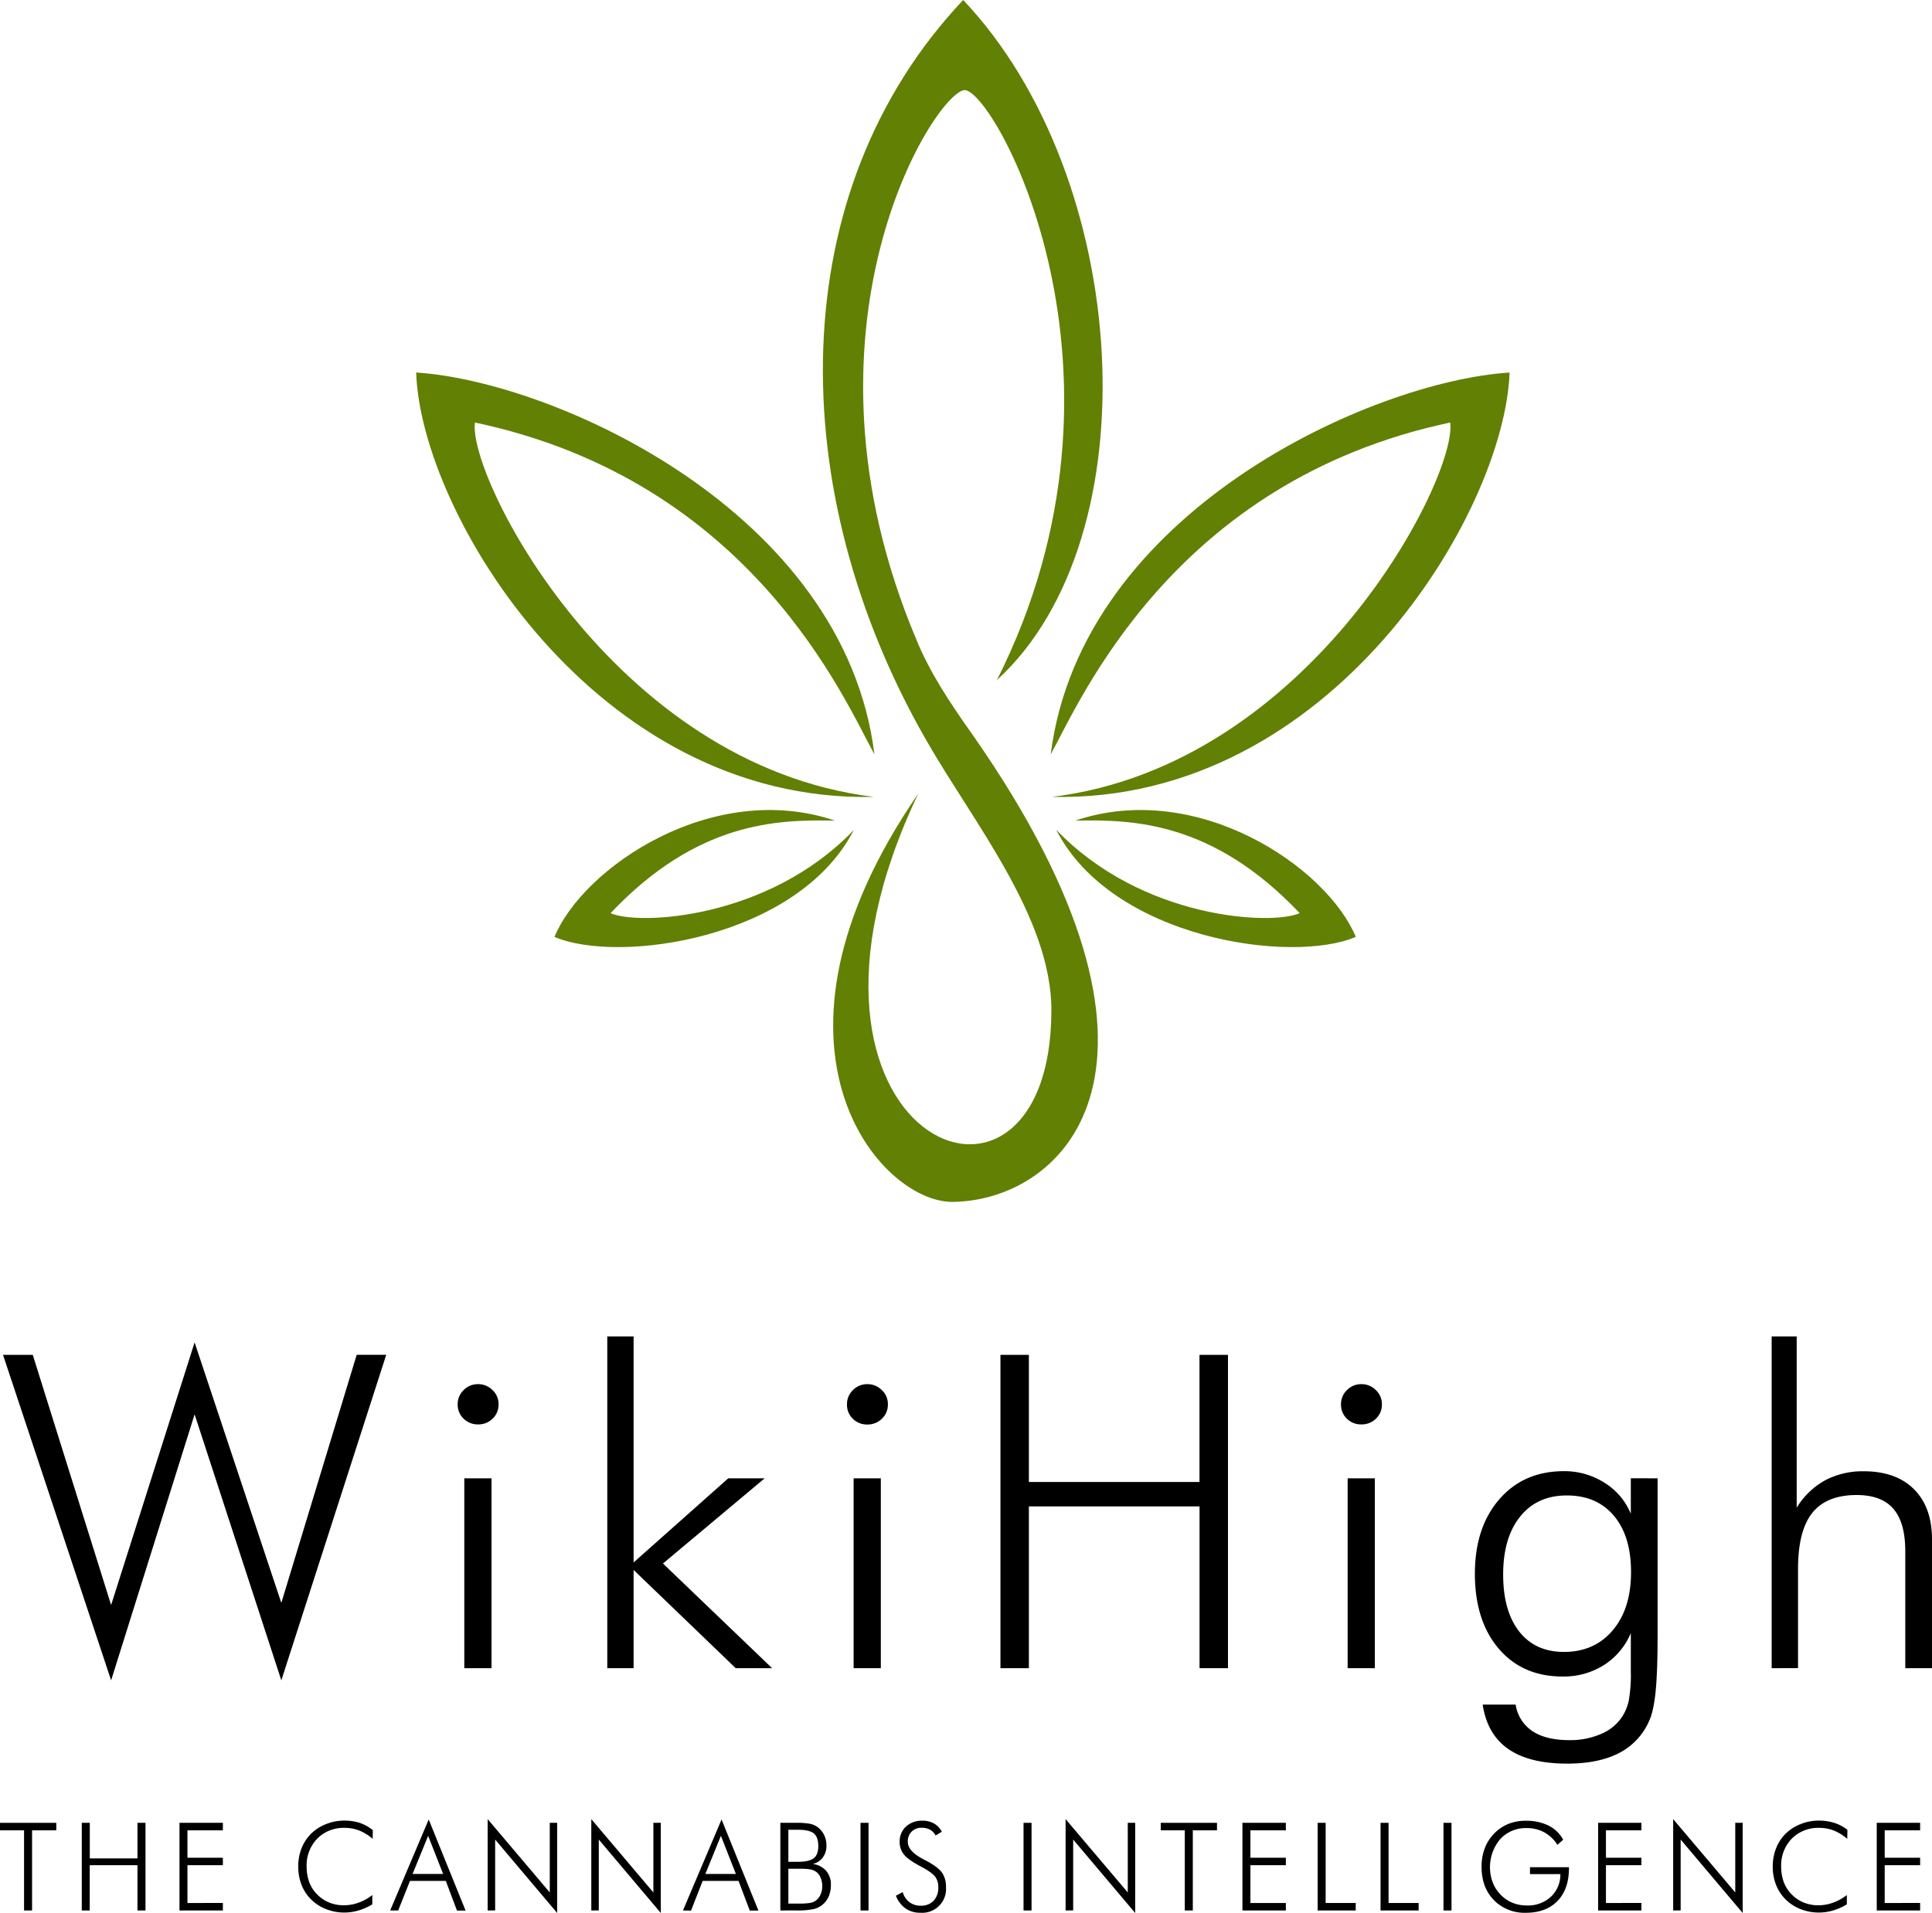 <svg id="Capa_1" data-name="Capa 1" xmlns="http://www.w3.org/2000/svg" viewBox="0 0 722.94 716.01"><defs><style>.cls-1{fill:#628004;fill-rule:evenodd;}</style></defs><path d="M41.58,628.93,1.13,507.09H12.26l29.32,93.64,31.24-98.29,32.45,97.49,28.2-92.84h11.05L105.27,628.93,72.82,529.36Z"/><path d="M171.26,525.59a7.2,7.2,0,0,1,2.24-5.32,7.41,7.41,0,0,1,5.37-2.21,7.55,7.55,0,0,1,5.41,2.21,7.13,7.13,0,0,1,2.28,5.32,7.21,7.21,0,0,1-2.2,5.37,7.53,7.53,0,0,1-5.49,2.16,7.43,7.43,0,0,1-5.41-2.16A7.21,7.21,0,0,1,171.26,525.59Zm2.48,98.78V553.31h10.18v71.06Z"/><path d="M227.24,624.37V500.2h9.85v84.59l35.41-31.48h13.62l-38.05,31.88,40.85,39.18H275.3L237.09,587.6v36.77Z"/><path d="M316.94,525.59a7.2,7.2,0,0,1,2.24-5.32,7.41,7.41,0,0,1,5.37-2.21,7.53,7.53,0,0,1,5.41,2.21,7.13,7.13,0,0,1,2.28,5.32A7.21,7.21,0,0,1,330,531a7.53,7.53,0,0,1-5.49,2.16,7.43,7.43,0,0,1-5.41-2.16A7.21,7.21,0,0,1,316.94,525.59Zm2.48,98.78V553.31H329.6v71.06Z"/><path d="M374.36,624.37V507.09H385v47.58h63.84V507.09h10.66V624.37H448.86V563.81H385v60.56Z"/><path d="M501.8,525.59a7.16,7.16,0,0,1,2.24-5.32,7.38,7.38,0,0,1,5.37-2.21,7.51,7.51,0,0,1,5.4,2.21,7.14,7.14,0,0,1,2.29,5.32,7.22,7.22,0,0,1-2.21,5.37,7.53,7.53,0,0,1-5.48,2.16A7.43,7.43,0,0,1,504,531,7.21,7.21,0,0,1,501.8,525.59Zm2.48,98.78V553.31h10.17v71.06Z"/><path d="M620.26,553.31V612q0,14-.77,21.39t-2.52,11a24.44,24.44,0,0,1-11.29,11.82q-7.62,3.88-19.23,3.88-14.18,0-22.07-5.48T554.81,638h12.34a14.46,14.46,0,0,0,6.28,9.94q5.1,3.36,13.82,3.36A28.89,28.89,0,0,0,599.07,649a17.52,17.52,0,0,0,7.89-6.41,17.92,17.92,0,0,0,2.52-6.13,55,55,0,0,0,.76-10.77V611.23a26.14,26.14,0,0,1-10,11.94,28.18,28.18,0,0,1-15.5,4.32q-15,0-23.91-10.41t-8.94-28q0-17.39,9.14-27.92t24.19-10.53A27.8,27.8,0,0,1,600.43,555a24.55,24.55,0,0,1,9.81,11.58v-13.3Zm-34,6.41q-11.06,0-17.42,7.89t-6.37,21.67q0,13.69,6,21.35t16.78,7.65q11.37,0,18.22-8.09t6.85-21.79q0-13.46-6.41-21.07T586.29,559.72Z"/><path d="M662.94,624.37V500.2h9.37v64.09a28.89,28.89,0,0,1,10.61-10.22,29.93,29.93,0,0,1,14.46-3.4q12.11,0,18.83,6.73t6.73,18.74v48.23h-10V580.55q0-10.65-4.44-15.82t-13.74-5.17q-11.29,0-16.62,6.69t-5.33,21v37.09Z"/><path d="M9,715.05v-30H0v-2.8H21.06v2.8H12v30Z"/><path d="M30.6,715.05v-32.8h3v13.31H51.44V682.25h3v32.8h-3V698.11H33.58v16.94Z"/><path d="M67.16,715.05v-32.8H83.4v2.8H70.14v10.26H83.4v2.8H70.14v14.14H83.4v2.8Z"/><path d="M139.45,688.25a17.55,17.55,0,0,0-5-3.11,14.52,14.52,0,0,0-5.37-1,13.86,13.86,0,0,0-10.34,4,14.33,14.33,0,0,0-4,10.51,16.77,16.77,0,0,0,1,5.85,13,13,0,0,0,3,4.61,13.34,13.34,0,0,0,4.52,3,14.29,14.29,0,0,0,5.45,1,16.09,16.09,0,0,0,5.52-1,18.17,18.17,0,0,0,5.08-2.84v3.49a21.14,21.14,0,0,1-5.12,2.28,18.83,18.83,0,0,1-5.34.79,18.43,18.43,0,0,1-6.81-1.27,16.34,16.34,0,0,1-5.58-3.59,15.75,15.75,0,0,1-3.63-5.51,18.7,18.7,0,0,1-1.23-6.88,18.5,18.5,0,0,1,1.26-6.86,15.84,15.84,0,0,1,3.64-5.49,16.51,16.51,0,0,1,5.57-3.53,18.23,18.23,0,0,1,6.78-1.28,19,19,0,0,1,5.81.86A15.69,15.69,0,0,1,139.5,685Z"/><path d="M146,715.05,160.42,681l13.8,34.1H171l-4.19-11.11h-13.4L149,715.05Zm8.38-13.67h11.43l-5.6-14.27Z"/><path d="M182.48,715.05V680.86l23.24,27.45V682.25h2.77V716l-23.21-27.49v26.53Z"/><path d="M221.26,715.05V680.86l23.23,27.45V682.25h2.78V716l-23.21-27.49v26.53Z"/><path d="M255.56,715.05,270,681l13.8,34.1h-3.24l-4.2-11.11H262.93l-4.35,11.11Zm8.38-13.67h11.42l-5.6-14.27Z"/><path d="M292,715.05v-32.8h5.69a28.49,28.49,0,0,1,5.4.36,7.11,7.11,0,0,1,2.82,1.23,8.11,8.11,0,0,1,2.49,3,9.13,9.13,0,0,1,.85,3.94,7.25,7.25,0,0,1-1.37,4.45,6.37,6.37,0,0,1-3.76,2.42,7.86,7.86,0,0,1,5,2.54,7.68,7.68,0,0,1,1.79,5.22,11.31,11.31,0,0,1-.69,4.09,8.27,8.27,0,0,1-2.11,3.1,8.13,8.13,0,0,1-3.45,1.89,29.38,29.38,0,0,1-6.88.55Zm3-18.22h3.72q4.09,0,5.79-1.34c1.12-.9,1.69-2.39,1.69-4.48q0-3.39-1.65-4.77t-5.83-1.39H295Zm0,15.64h3.81a24.66,24.66,0,0,0,4.48-.27,5.14,5.14,0,0,0,2.08-.92,5.47,5.47,0,0,0,1.68-2.23,7.38,7.38,0,0,0,.63-3,8,8,0,0,0-.7-3.46,4.87,4.87,0,0,0-1.92-2.23,6.44,6.44,0,0,0-2-.71,22.1,22.1,0,0,0-3.59-.21H295Z"/><path d="M322,715.05v-32.8h3v32.8Z"/><path d="M335.24,709.54l2.55-1.37a7,7,0,0,0,2.48,3.75,6.78,6.78,0,0,0,4.22,1.34,6.35,6.35,0,0,0,4.86-1.84,7.07,7.07,0,0,0,1.75-5.09,6.36,6.36,0,0,0-1.18-3.94c-.78-1-2.47-2.26-5.05-3.63q-5-2.62-6.59-4.62a7.28,7.28,0,0,1-1.63-4.79,7.42,7.42,0,0,1,2.36-5.69,8.68,8.68,0,0,1,6.13-2.2,8.47,8.47,0,0,1,4.29,1,7.73,7.73,0,0,1,3,3.12L350.09,687a5,5,0,0,0-2-2.15,6.24,6.24,0,0,0-3.1-.74,4.93,4.93,0,0,0-5.29,5.26q0,3.47,5.69,6.44c.69.35,1.21.63,1.57.82,2.8,1.54,4.66,3,5.6,4.36a9.21,9.21,0,0,1,1.42,5.32,8.91,8.91,0,0,1-9.59,9.59,9.39,9.39,0,0,1-5.53-1.6A10.4,10.4,0,0,1,335.24,709.54Z"/><path d="M383,715.05v-32.8h3v32.8Z"/><path d="M398.74,715.05V680.86L422,708.31V682.25h2.78V716l-23.21-27.49v26.53Z"/><path d="M443.34,715.05v-30h-9v-2.8h21.05v2.8h-9.05v30Z"/><path d="M464.91,715.05v-32.8h16.25v2.8H467.89v10.26h13.27v2.8H467.89v14.14h13.27v2.8Z"/><path d="M493.05,715.05v-32.8h3v30h11.25v2.8Z"/><path d="M516.59,715.05v-32.8h3v30h11.25v2.8Z"/><path d="M540.14,715.05v-32.8h3v32.8Z"/><path d="M582.77,690.49a13.6,13.6,0,0,0-4.91-4.68,13.46,13.46,0,0,0-6.56-1.59,12.93,12.93,0,0,0-9.93,4.12,16.38,16.38,0,0,0-2.81,16.22,13.77,13.77,0,0,0,3,4.62,13,13,0,0,0,4.41,3,14.13,14.13,0,0,0,5.36,1,12.61,12.61,0,0,0,9-3.25,11.4,11.4,0,0,0,3.55-8.49H572.51v-2.58h14.58v.36q0,7.85-4.28,12.27T571,715.92A16.07,16.07,0,0,1,559,711.17c-3.08-3.16-4.61-7.32-4.61-12.45A19.28,19.28,0,0,1,555.5,692a16,16,0,0,1,3.36-5.48,15.64,15.64,0,0,1,5.37-3.79,17.15,17.15,0,0,1,6.66-1.25,18.78,18.78,0,0,1,8.56,1.8,12.6,12.6,0,0,1,5.49,5.3Z"/><path d="M598,715.05v-32.8H614.2v2.8H600.93v10.26H614.2v2.8H600.93v14.14H614.2v2.8Z"/><path d="M626.09,715.05V680.86l23.23,27.45V682.25h2.78V716l-23.21-27.49v26.53Z"/><path d="M691.22,688.25a17.69,17.69,0,0,0-5-3.11,14.57,14.57,0,0,0-5.38-1,13.88,13.88,0,0,0-10.34,4,14.33,14.33,0,0,0-4,10.51,16.54,16.54,0,0,0,1,5.85,13,13,0,0,0,3,4.61,13.3,13.3,0,0,0,4.51,3,14.38,14.38,0,0,0,5.46,1,16,16,0,0,0,5.51-1,18.22,18.22,0,0,0,5.09-2.84v3.49a21.31,21.31,0,0,1-5.12,2.28,18.84,18.84,0,0,1-5.35.79,18.5,18.5,0,0,1-6.81-1.27,16.53,16.53,0,0,1-5.58-3.59,16,16,0,0,1-3.63-5.51,18.7,18.7,0,0,1-1.23-6.88,18.31,18.31,0,0,1,1.27-6.86,15.56,15.56,0,0,1,3.64-5.49,16.42,16.42,0,0,1,5.57-3.53,18.22,18.22,0,0,1,6.77-1.28,19,19,0,0,1,5.82.86,15.64,15.64,0,0,1,4.87,2.59Z"/><path d="M702.26,715.05v-32.8H718.5v2.8H705.24v10.26H718.5v2.8H705.24v14.14H718.5v2.8Z"/><path class="cls-1" d="M319.48,310.66c-20.82,40.71-88,50.3-112,40,10.76-26,59.18-59,105-43.51-21.52-.46-51.46.24-84,34.62,10.3,4.68,59,2.34,91-31.11Zm7.49-12.4c-104.34,2.34-169.6-106.43-171.24-158.83C207.19,142.7,316,191.36,327.2,282.35c-11-19.88-45.61-102.23-149.48-124.21-2.81,20.11,51.7,128.19,149.25,140.12Zm66.67,0C498,300.6,563,191.83,564.88,139.43c-51.47,3.27-160.25,51.93-171.71,142.92,11-19.88,45.85-102.23,149.48-124.21,2.81,20.11-51.69,128.19-149,140.12Zm-50.06-1.17c-65.27,94.75-14.27,153.23,13.1,152.76,42.34-.7,93.33-51.47,7.48-174.52-8.65-12.16-16.37-23.85-21.28-36-49.13-116.49,6.78-204.45,18-205.62,11.23-.24,70.18,105.74,12.16,220.83C431.53,201,423.35,66.43,360.42,0c-67.84,71.82-67.14,183.87-14,276.74,17.31,30.41,47,66.44,47,101.29,0,94.75-111.59,48.66-49.83-80.94Zm51.7,13.57c20.82,40.71,88,50.3,112.05,40-10.76-26-59.19-59-105-43.51,21.51-.46,51.46.24,84,34.62-10.3,4.68-58.95,2.34-91-31.11Z"/></svg>